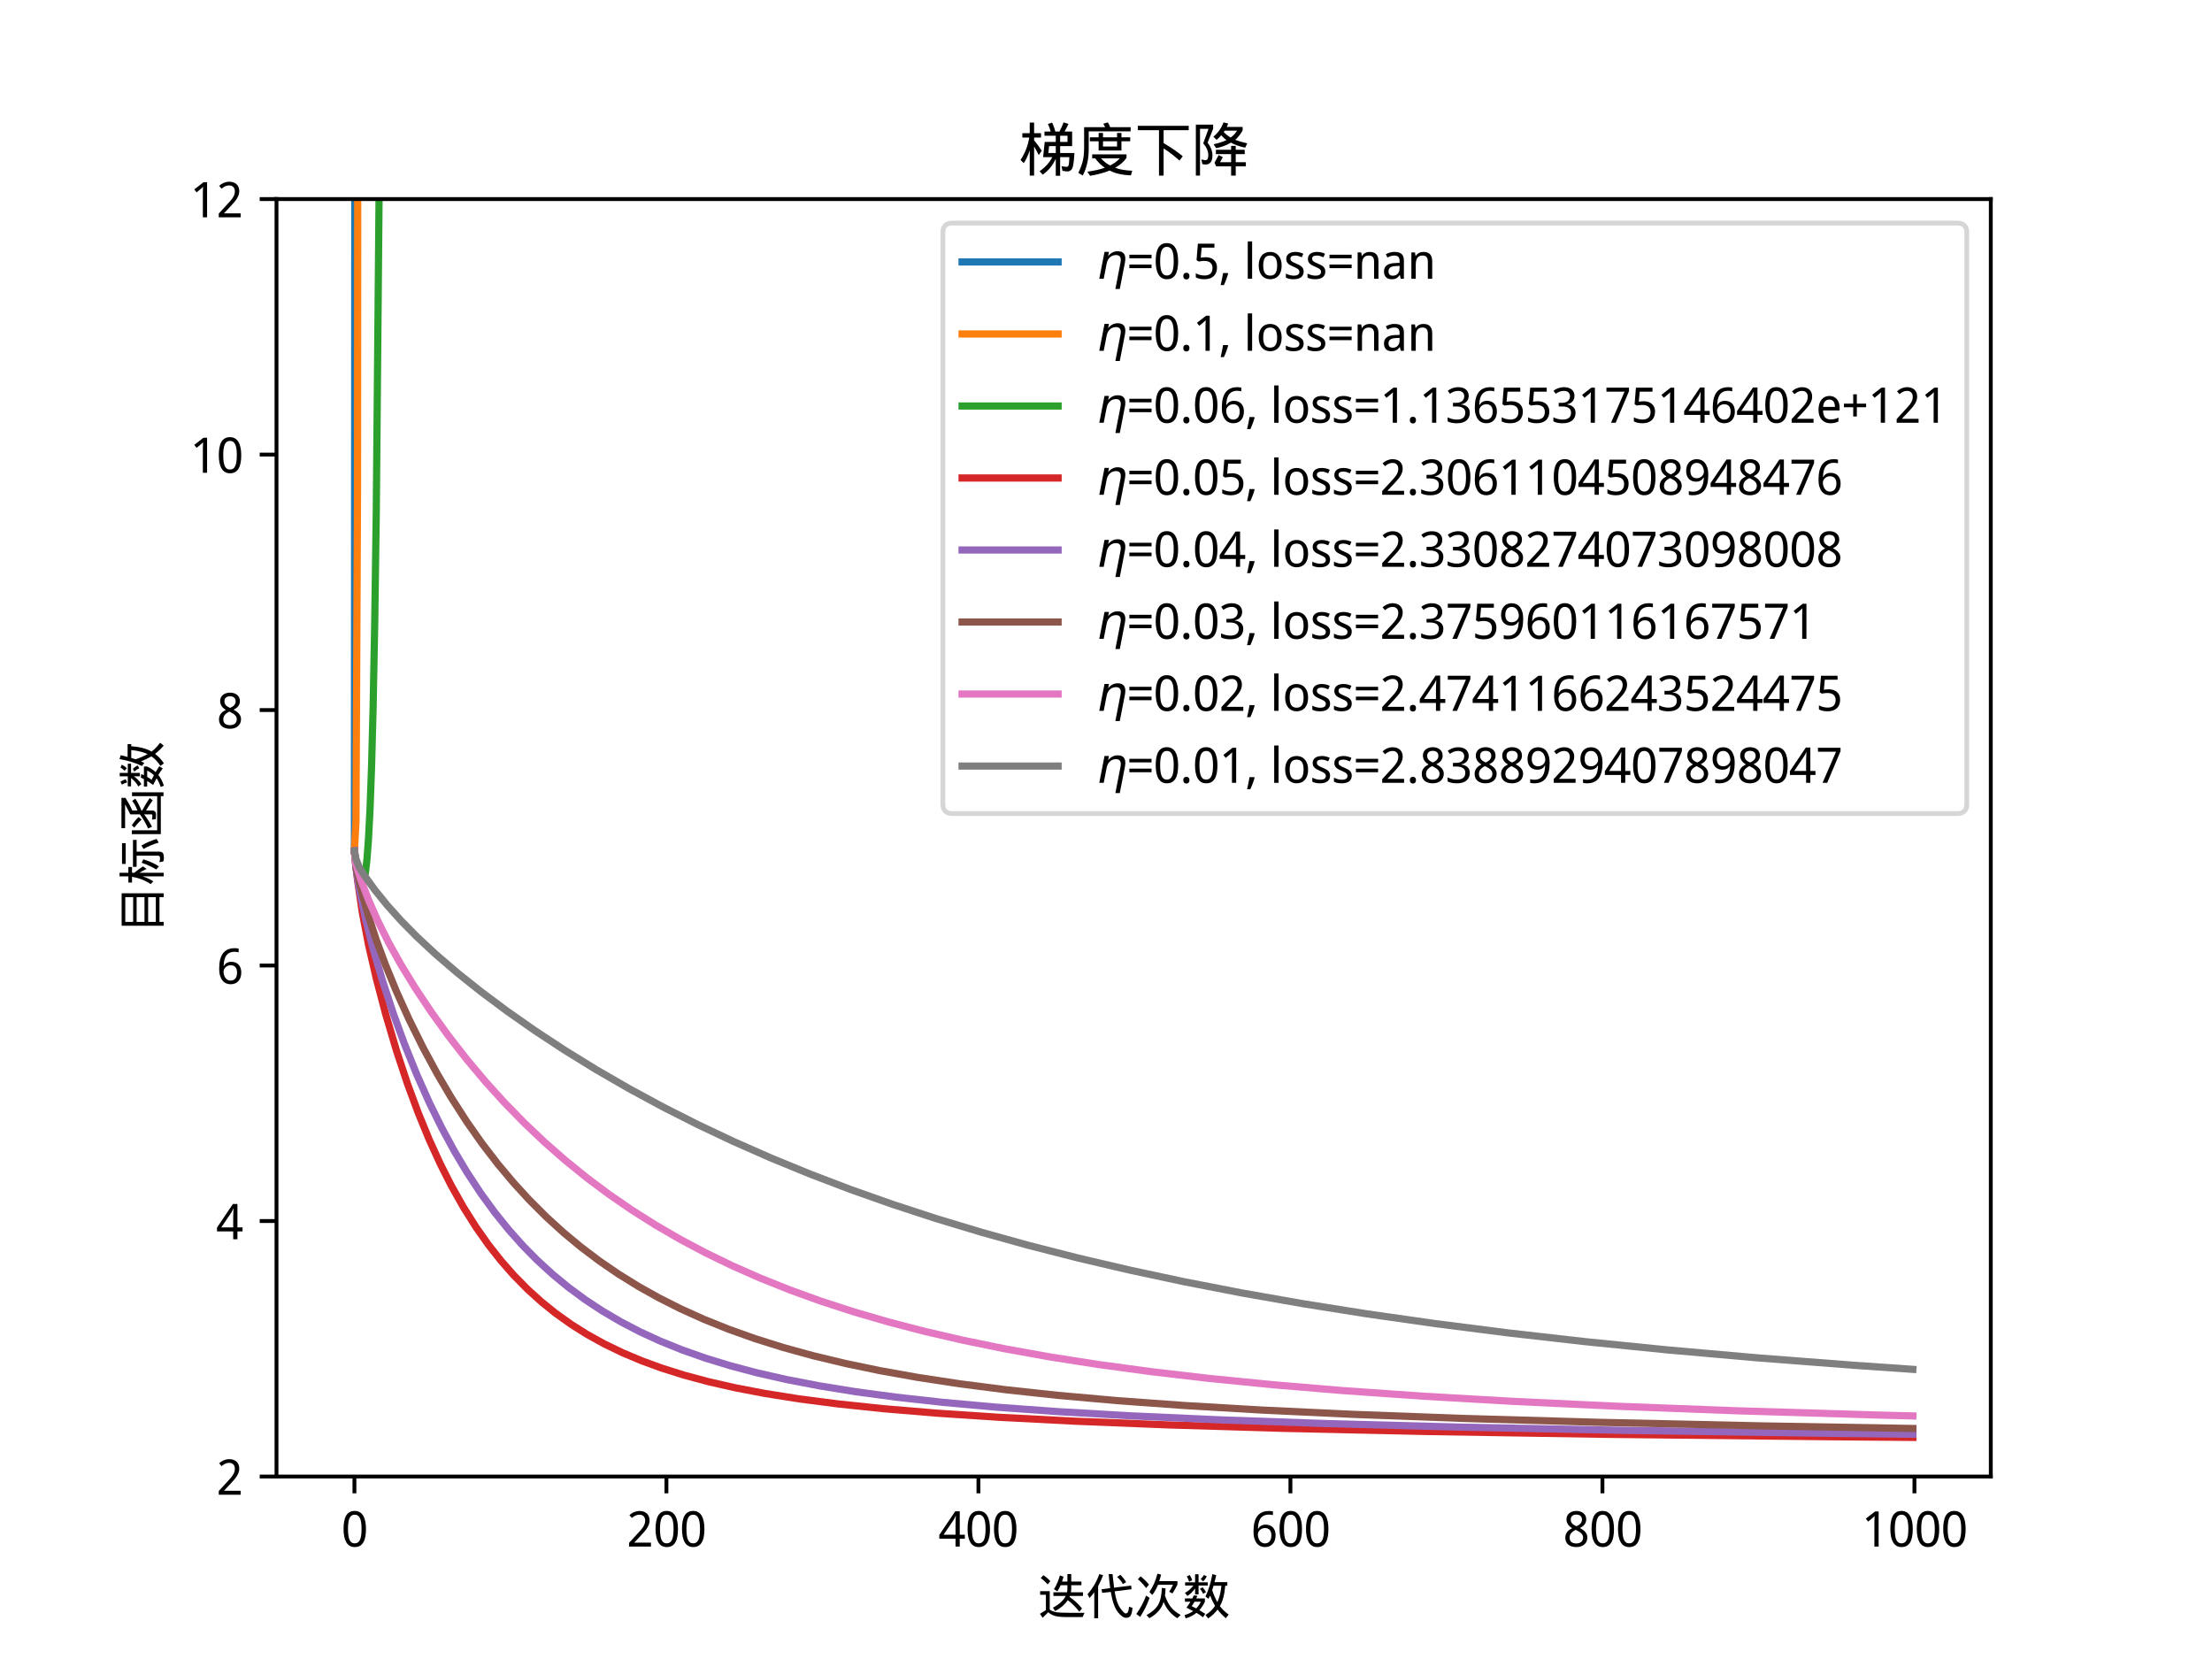 <?xml version="1.0" encoding="utf-8" standalone="no"?>
<!DOCTYPE svg PUBLIC "-//W3C//DTD SVG 1.1//EN"
  "http://www.w3.org/Graphics/SVG/1.1/DTD/svg11.dtd">
<svg xmlns:xlink="http://www.w3.org/1999/xlink" width="460.8pt" height="345.6pt" viewBox="0 0 460.8 345.6" xmlns="http://www.w3.org/2000/svg" version="1.1">
 <defs>
  <style type="text/css">*{stroke-linejoin: round; stroke-linecap: butt}</style>
 </defs>
 <g id="figure_1">
  <g id="patch_1">
   <path d="M 0 345.6 
L 460.8 345.6 
L 460.8 0 
L 0 0 
z
" style="fill: #ffffff"/>
  </g>
  <g id="axes_1">
   <g id="patch_2">
    <path d="M 57.6 307.584 
L 414.72 307.584 
L 414.72 41.472 
L 57.6 41.472 
z
" style="fill: #ffffff"/>
   </g>
   <g id="matplotlib.axis_1">
    <g id="xtick_1">
     <g id="line2d_1">
      <defs>
       <path id="m3e5f75c489" d="M 0 0 
L 0 3.5 
" style="stroke: #000000; stroke-width: 0.8"/>
      </defs>
      <g>
       <use xlink:href="#m3e5f75c489" x="73.833" y="307.584" style="stroke: #000000; stroke-width: 0.8"/>
      </g>
     </g>
     <g id="text_1">
      <!-- 0 -->
      <g transform="translate(71.079 322.182) scale(0.1 -0.1)">
       <defs>
        <path id="WenQuanYiMicroHei-30" d="M 3225 2291 
Q 3225 1738 3145 1300 
Q 3066 863 2889 559 
Q 2713 256 2434 96 
Q 2156 -63 1759 -63 
Q 1391 -63 1117 96 
Q 844 256 664 559 
Q 484 863 395 1300 
Q 306 1738 306 2291 
Q 306 2844 386 3281 
Q 466 3719 639 4020 
Q 813 4322 1089 4481 
Q 1366 4641 1759 4641 
Q 2131 4641 2406 4483 
Q 2681 4325 2862 4023 
Q 3044 3722 3134 3284 
Q 3225 2847 3225 2291 
z
M 884 2291 
Q 884 1822 931 1472 
Q 978 1122 1081 889 
Q 1184 656 1351 539 
Q 1519 422 1759 422 
Q 2000 422 2169 537 
Q 2338 653 2445 884 
Q 2553 1116 2601 1467 
Q 2650 1819 2650 2291 
Q 2650 2759 2601 3109 
Q 2553 3459 2445 3690 
Q 2338 3922 2169 4037 
Q 2000 4153 1759 4153 
Q 1519 4153 1351 4037 
Q 1184 3922 1081 3690 
Q 978 3459 931 3109 
Q 884 2759 884 2291 
z
" transform="scale(0.016)"/>
       </defs>
       <use xlink:href="#WenQuanYiMicroHei-30"/>
      </g>
     </g>
    </g>
    <g id="xtick_2">
     <g id="line2d_2">
      <g>
       <use xlink:href="#m3e5f75c489" x="138.829" y="307.584" style="stroke: #000000; stroke-width: 0.8"/>
      </g>
     </g>
     <g id="text_2">
      <!-- 200 -->
      <g transform="translate(130.567 322.182) scale(0.1 -0.1)">
       <defs>
        <path id="WenQuanYiMicroHei-32" d="M 3150 0 
L 300 0 
L 300 488 
L 1394 1678 
Q 1628 1931 1812 2140 
Q 1997 2350 2126 2550 
Q 2256 2750 2325 2951 
Q 2394 3153 2394 3391 
Q 2394 3575 2341 3715 
Q 2288 3856 2189 3954 
Q 2091 4053 1956 4103 
Q 1822 4153 1656 4153 
Q 1359 4153 1120 4033 
Q 881 3913 666 3725 
L 347 4097 
Q 472 4209 615 4307 
Q 759 4406 925 4478 
Q 1091 4550 1275 4592 
Q 1459 4634 1663 4634 
Q 1963 4634 2205 4550 
Q 2447 4466 2615 4308 
Q 2784 4150 2876 3923 
Q 2969 3697 2969 3413 
Q 2969 3147 2886 2906 
Q 2803 2666 2658 2433 
Q 2513 2200 2311 1965 
Q 2109 1731 1875 1478 
L 997 544 
L 997 519 
L 3150 519 
L 3150 0 
z
" transform="scale(0.016)"/>
       </defs>
       <use xlink:href="#WenQuanYiMicroHei-32"/>
       <use xlink:href="#WenQuanYiMicroHei-30" x="55.078"/>
       <use xlink:href="#WenQuanYiMicroHei-30" x="110.156"/>
      </g>
     </g>
    </g>
    <g id="xtick_3">
     <g id="line2d_3">
      <g>
       <use xlink:href="#m3e5f75c489" x="203.825" y="307.584" style="stroke: #000000; stroke-width: 0.8"/>
      </g>
     </g>
     <g id="text_3">
      <!-- 400 -->
      <g transform="translate(195.563 322.182) scale(0.1 -0.1)">
       <defs>
        <path id="WenQuanYiMicroHei-34" d="M 3397 1025 
L 2731 1025 
L 2731 0 
L 2181 0 
L 2181 1025 
L 72 1025 
L 72 1522 
L 2144 4594 
L 2731 4594 
L 2731 1544 
L 3397 1544 
L 3397 1025 
z
M 2181 1544 
L 2181 2656 
Q 2181 2831 2186 3023 
Q 2191 3216 2197 3398 
Q 2203 3581 2211 3740 
Q 2219 3900 2222 4006 
L 2194 4006 
Q 2172 3944 2139 3867 
Q 2106 3791 2067 3714 
Q 2028 3638 1987 3566 
Q 1947 3494 1913 3444 
L 628 1544 
L 2181 1544 
z
" transform="scale(0.016)"/>
       </defs>
       <use xlink:href="#WenQuanYiMicroHei-34"/>
       <use xlink:href="#WenQuanYiMicroHei-30" x="55.078"/>
       <use xlink:href="#WenQuanYiMicroHei-30" x="110.156"/>
      </g>
     </g>
    </g>
    <g id="xtick_4">
     <g id="line2d_4">
      <g>
       <use xlink:href="#m3e5f75c489" x="268.82" y="307.584" style="stroke: #000000; stroke-width: 0.8"/>
      </g>
     </g>
     <g id="text_4">
      <!-- 600 -->
      <g transform="translate(260.559 322.182) scale(0.1 -0.1)">
       <defs>
        <path id="WenQuanYiMicroHei-36" d="M 353 1953 
Q 353 2281 386 2606 
Q 419 2931 501 3229 
Q 584 3528 728 3784 
Q 872 4041 1094 4230 
Q 1316 4419 1625 4526 
Q 1934 4634 2350 4634 
Q 2409 4634 2481 4631 
Q 2553 4628 2626 4620 
Q 2700 4613 2767 4602 
Q 2834 4591 2888 4575 
L 2888 4091 
Q 2778 4128 2640 4147 
Q 2503 4166 2369 4166 
Q 2088 4166 1873 4098 
Q 1659 4031 1503 3909 
Q 1347 3788 1242 3619 
Q 1138 3450 1072 3245 
Q 1006 3041 975 2809 
Q 944 2578 934 2328 
L 972 2328 
Q 1034 2441 1123 2539 
Q 1213 2638 1331 2708 
Q 1450 2778 1598 2818 
Q 1747 2859 1931 2859 
Q 2228 2859 2468 2767 
Q 2709 2675 2878 2497 
Q 3047 2319 3139 2061 
Q 3231 1803 3231 1472 
Q 3231 1116 3134 831 
Q 3038 547 2856 348 
Q 2675 150 2419 43 
Q 2163 -63 1844 -63 
Q 1531 -63 1257 59 
Q 984 181 784 431 
Q 584 681 468 1059 
Q 353 1438 353 1953 
z
M 1838 416 
Q 2025 416 2179 480 
Q 2334 544 2446 673 
Q 2559 803 2620 1001 
Q 2681 1200 2681 1472 
Q 2681 1691 2629 1864 
Q 2578 2038 2475 2159 
Q 2372 2281 2217 2347 
Q 2063 2413 1856 2413 
Q 1647 2413 1473 2339 
Q 1300 2266 1178 2148 
Q 1056 2031 989 1881 
Q 922 1731 922 1581 
Q 922 1372 980 1164 
Q 1038 956 1152 790 
Q 1266 625 1437 520 
Q 1609 416 1838 416 
z
" transform="scale(0.016)"/>
       </defs>
       <use xlink:href="#WenQuanYiMicroHei-36"/>
       <use xlink:href="#WenQuanYiMicroHei-30" x="55.078"/>
       <use xlink:href="#WenQuanYiMicroHei-30" x="110.156"/>
      </g>
     </g>
    </g>
    <g id="xtick_5">
     <g id="line2d_5">
      <g>
       <use xlink:href="#m3e5f75c489" x="333.816" y="307.584" style="stroke: #000000; stroke-width: 0.8"/>
      </g>
     </g>
     <g id="text_5">
      <!-- 800 -->
      <g transform="translate(325.555 322.182) scale(0.1 -0.1)">
       <defs>
        <path id="WenQuanYiMicroHei-38" d="M 1766 4641 
Q 2028 4641 2261 4572 
Q 2494 4503 2670 4365 
Q 2847 4228 2950 4022 
Q 3053 3816 3053 3541 
Q 3053 3331 2990 3162 
Q 2928 2994 2818 2858 
Q 2709 2722 2559 2614 
Q 2409 2506 2234 2419 
Q 2416 2322 2589 2203 
Q 2763 2084 2898 1936 
Q 3034 1788 3117 1603 
Q 3200 1419 3200 1191 
Q 3200 903 3095 670 
Q 2991 438 2802 275 
Q 2613 113 2348 25 
Q 2084 -63 1766 -63 
Q 1422 -63 1155 21 
Q 888 106 705 264 
Q 522 422 426 650 
Q 331 878 331 1166 
Q 331 1400 401 1587 
Q 472 1775 590 1925 
Q 709 2075 871 2190 
Q 1034 2306 1216 2394 
Q 1063 2491 928 2605 
Q 794 2719 695 2859 
Q 597 3000 539 3170 
Q 481 3341 481 3547 
Q 481 3819 586 4023 
Q 691 4228 869 4365 
Q 1047 4503 1280 4572 
Q 1513 4641 1766 4641 
z
M 891 1159 
Q 891 994 941 855 
Q 991 716 1097 617 
Q 1203 519 1365 464 
Q 1528 409 1753 409 
Q 1972 409 2139 464 
Q 2306 519 2418 620 
Q 2531 722 2587 865 
Q 2644 1009 2644 1184 
Q 2644 1347 2583 1478 
Q 2522 1609 2408 1721 
Q 2294 1834 2134 1934 
Q 1975 2034 1778 2131 
L 1684 2175 
Q 1291 1988 1091 1745 
Q 891 1503 891 1159 
z
M 1759 4166 
Q 1428 4166 1233 4000 
Q 1038 3834 1038 3519 
Q 1038 3341 1092 3212 
Q 1147 3084 1244 2984 
Q 1341 2884 1477 2804 
Q 1613 2725 1772 2650 
Q 1922 2719 2055 2800 
Q 2188 2881 2286 2984 
Q 2384 3088 2440 3219 
Q 2497 3350 2497 3519 
Q 2497 3834 2300 4000 
Q 2103 4166 1759 4166 
z
" transform="scale(0.016)"/>
       </defs>
       <use xlink:href="#WenQuanYiMicroHei-38"/>
       <use xlink:href="#WenQuanYiMicroHei-30" x="55.078"/>
       <use xlink:href="#WenQuanYiMicroHei-30" x="110.156"/>
      </g>
     </g>
    </g>
    <g id="xtick_6">
     <g id="line2d_6">
      <g>
       <use xlink:href="#m3e5f75c489" x="398.812" y="307.584" style="stroke: #000000; stroke-width: 0.8"/>
      </g>
     </g>
     <g id="text_6">
      <!-- 1000 -->
      <g transform="translate(387.797 322.182) scale(0.1 -0.1)">
       <defs>
        <path id="WenQuanYiMicroHei-31" d="M 2222 0 
L 1672 0 
L 1672 2853 
Q 1672 2988 1673 3141 
Q 1675 3294 1679 3445 
Q 1684 3597 1689 3736 
Q 1694 3875 1697 3981 
Q 1644 3925 1603 3884 
Q 1563 3844 1520 3806 
Q 1478 3769 1431 3726 
Q 1384 3684 1319 3628 
L 856 3250 
L 556 3634 
L 1753 4569 
L 2222 4569 
L 2222 0 
z
" transform="scale(0.016)"/>
       </defs>
       <use xlink:href="#WenQuanYiMicroHei-31"/>
       <use xlink:href="#WenQuanYiMicroHei-30" x="55.078"/>
       <use xlink:href="#WenQuanYiMicroHei-30" x="110.156"/>
       <use xlink:href="#WenQuanYiMicroHei-30" x="165.234"/>
      </g>
     </g>
    </g>
    <g id="text_7">
     <!-- 迭代次数 -->
     <g transform="translate(216.16 336.184) scale(0.1 -0.1)">
      <defs>
       <path id="WenQuanYiMicroHei-8fed" d="M 750 5025 
Q 1250 4700 1650 4250 
L 1300 3825 
Q 875 4325 400 4650 
L 750 5025 
z
M 325 2950 
L 1575 2950 
L 1575 550 
Q 1875 325 2337 225 
Q 2800 125 4350 125 
L 6100 125 
L 5850 -425 
L 3850 -425 
Q 2750 -425 2250 -275 
Q 1750 -125 1375 200 
L 650 -525 
L 300 0 
Q 700 225 1075 475 
L 1075 2475 
L 325 2475 
L 325 2950 
z
M 2900 5000 
L 3375 4825 
L 3175 4200 
L 3875 4200 
L 3875 5175 
L 4375 5175 
L 4375 4200 
L 5700 4200 
L 5700 3725 
L 4375 3725 
L 4375 3275 
Q 4375 3025 4325 2800 
L 5900 2800 
L 5900 2325 
L 4200 2325 
Q 4175 2250 4150 2200 
Q 5100 1550 5775 700 
L 5425 275 
Q 4700 1200 3925 1775 
Q 3325 900 2275 350 
L 2000 800 
Q 3250 1475 3650 2325 
L 2050 2325 
L 2050 2800 
L 3825 2800 
Q 3875 3025 3875 3275 
L 3875 3725 
L 3000 3725 
Q 2800 3300 2575 2925 
L 2125 3200 
Q 2625 4000 2900 5000 
z
" transform="scale(0.016)"/>
       <path id="WenQuanYiMicroHei-4ee3" d="M 1775 5175 
L 2275 5025 
Q 2000 4300 1625 3600 
L 1625 -575 
L 1125 -575 
L 1125 2800 
Q 825 2400 500 2050 
L 250 2550 
Q 1325 3800 1775 5175 
z
M 5925 3675 
L 5975 3200 
L 3775 2925 
Q 4000 1450 4500 750 
Q 5000 50 5200 50 
Q 5400 50 5500 225 
Q 5600 400 5650 925 
L 6100 775 
Q 6025 -25 5837 -275 
Q 5650 -525 5275 -525 
Q 4775 -525 4175 250 
Q 3575 1025 3275 2850 
L 2150 2725 
L 2075 3200 
L 3200 3350 
Q 3075 4150 3000 5175 
L 3500 5175 
Q 3600 4150 3700 3400 
L 5925 3675 
z
M 4525 5075 
Q 4975 4625 5275 4125 
L 4850 3875 
Q 4575 4375 4100 4800 
L 4525 5075 
z
" transform="scale(0.016)"/>
       <path id="WenQuanYiMicroHei-6b21" d="M 900 4875 
Q 1500 4425 2000 3800 
L 1625 3350 
Q 1125 4025 550 4500 
L 900 4875 
z
M 1625 2375 
L 2075 2075 
Q 1625 800 850 -400 
L 350 -25 
Q 1150 1100 1625 2375 
z
M 3100 5225 
L 3575 5100 
Q 3475 4675 3325 4250 
L 5700 4250 
L 5700 3800 
Q 5425 3225 5050 2650 
L 4625 2875 
Q 4925 3325 5125 3775 
L 3175 3775 
Q 2850 3000 2425 2450 
L 2050 2850 
Q 2750 3850 3100 5225 
z
M 3675 3375 
L 4150 3300 
Q 4150 2800 4075 2375 
Q 4400 1450 4850 875 
Q 5300 300 6125 -150 
L 5675 -575 
Q 4425 225 3900 1550 
Q 3525 250 2050 -575 
L 1675 -175 
Q 2750 425 3187 1175 
Q 3625 1925 3675 3375 
z
" transform="scale(0.016)"/>
       <path id="WenQuanYiMicroHei-6570" d="M 4275 4125 
L 5950 4125 
L 5950 3650 
L 5675 3650 
Q 5525 1900 4975 1000 
Q 5425 400 6125 -100 
L 5750 -575 
Q 5175 -100 4675 550 
Q 4175 -125 3450 -600 
L 3100 -150 
Q 3850 300 4350 1025 
Q 4000 1625 3700 2375 
L 3500 1950 
L 3100 2250 
Q 3725 3575 4000 5175 
L 4500 5025 
Q 4400 4550 4275 4125 
z
M 5175 3650 
L 4150 3650 
Q 4125 3525 3975 3075 
Q 4275 2175 4650 1525 
Q 4975 2225 5125 3225 
L 5125 3250 
L 5175 3650 
z
M 450 4100 
L 1750 4100 
L 1750 5150 
L 2200 5150 
L 2200 4100 
L 3400 4100 
L 3400 3675 
L 2200 3675 
L 2200 2525 
L 1750 2525 
L 1750 3300 
Q 1325 2700 750 2325 
L 425 2725 
Q 1050 3050 1525 3675 
L 450 3675 
L 450 4100 
z
M 1050 5050 
Q 1250 4750 1375 4375 
L 975 4175 
Q 850 4550 675 4875 
L 1050 5050 
z
M 2900 5050 
L 3275 4875 
Q 3050 4450 2800 4225 
L 2475 4525 
Q 2725 4750 2900 5050 
z
M 2725 3450 
Q 3000 3150 3175 2825 
L 2800 2600 
Q 2650 2950 2375 3250 
L 2725 3450 
z
M 425 2000 
L 1400 2000 
Q 1500 2200 1575 2400 
L 2050 2350 
L 1900 2000 
L 3025 2000 
L 3025 1575 
Q 2725 925 2300 475 
Q 2725 225 3075 0 
L 2775 -450 
Q 2450 -175 1925 125 
Q 1400 -325 525 -600 
L 375 -175 
Q 1025 25 1500 350 
Q 1100 575 625 800 
Q 925 1200 1150 1575 
L 425 1575 
L 425 2000 
z
M 1675 1575 
Q 1500 1250 1300 1000 
L 1900 700 
Q 2275 1100 2500 1575 
L 1675 1575 
z
" transform="scale(0.016)"/>
      </defs>
      <use xlink:href="#WenQuanYiMicroHei-8fed"/>
      <use xlink:href="#WenQuanYiMicroHei-4ee3" x="100"/>
      <use xlink:href="#WenQuanYiMicroHei-6b21" x="200"/>
      <use xlink:href="#WenQuanYiMicroHei-6570" x="300"/>
     </g>
    </g>
   </g>
   <g id="matplotlib.axis_2">
    <g id="ytick_1">
     <g id="line2d_7">
      <defs>
       <path id="m92f5997a2a" d="M 0 0 
L -3.5 0 
" style="stroke: #000000; stroke-width: 0.8"/>
      </defs>
      <g>
       <use xlink:href="#m92f5997a2a" x="57.6" y="307.584" style="stroke: #000000; stroke-width: 0.8"/>
      </g>
     </g>
     <g id="text_8">
      <!-- 2 -->
      <g transform="translate(45.092 311.383) scale(0.1 -0.1)">
       <use xlink:href="#WenQuanYiMicroHei-32"/>
      </g>
     </g>
    </g>
    <g id="ytick_2">
     <g id="line2d_8">
      <g>
       <use xlink:href="#m92f5997a2a" x="57.6" y="254.362" style="stroke: #000000; stroke-width: 0.8"/>
      </g>
     </g>
     <g id="text_9">
      <!-- 4 -->
      <g transform="translate(45.092 258.161) scale(0.1 -0.1)">
       <use xlink:href="#WenQuanYiMicroHei-34"/>
      </g>
     </g>
    </g>
    <g id="ytick_3">
     <g id="line2d_9">
      <g>
       <use xlink:href="#m92f5997a2a" x="57.6" y="201.139" style="stroke: #000000; stroke-width: 0.8"/>
      </g>
     </g>
     <g id="text_10">
      <!-- 6 -->
      <g transform="translate(45.092 204.938) scale(0.1 -0.1)">
       <use xlink:href="#WenQuanYiMicroHei-36"/>
      </g>
     </g>
    </g>
    <g id="ytick_4">
     <g id="line2d_10">
      <g>
       <use xlink:href="#m92f5997a2a" x="57.6" y="147.917" style="stroke: #000000; stroke-width: 0.8"/>
      </g>
     </g>
     <g id="text_11">
      <!-- 8 -->
      <g transform="translate(45.092 151.716) scale(0.1 -0.1)">
       <use xlink:href="#WenQuanYiMicroHei-38"/>
      </g>
     </g>
    </g>
    <g id="ytick_5">
     <g id="line2d_11">
      <g>
       <use xlink:href="#m92f5997a2a" x="57.6" y="94.694" style="stroke: #000000; stroke-width: 0.8"/>
      </g>
     </g>
     <g id="text_12">
      <!-- 10 -->
      <g transform="translate(39.584 98.494) scale(0.1 -0.1)">
       <use xlink:href="#WenQuanYiMicroHei-31"/>
       <use xlink:href="#WenQuanYiMicroHei-30" x="55.078"/>
      </g>
     </g>
    </g>
    <g id="ytick_6">
     <g id="line2d_12">
      <g>
       <use xlink:href="#m92f5997a2a" x="57.6" y="41.472" style="stroke: #000000; stroke-width: 0.8"/>
      </g>
     </g>
     <g id="text_13">
      <!-- 12 -->
      <g transform="translate(39.584 45.271) scale(0.1 -0.1)">
       <use xlink:href="#WenQuanYiMicroHei-31"/>
       <use xlink:href="#WenQuanYiMicroHei-32" x="55.078"/>
      </g>
     </g>
    </g>
    <g id="text_14">
     <!-- 目标函数 -->
     <g transform="translate(33.181 194.528) rotate(-90) scale(0.1 -0.1)">
      <defs>
       <path id="WenQuanYiMicroHei-76ee" d="M 5275 4900 
L 5275 -575 
L 4775 -575 
L 4775 -25 
L 1550 -25 
L 1550 -575 
L 1050 -575 
L 1050 4900 
L 5275 4900 
z
M 1550 3400 
L 4775 3400 
L 4775 4425 
L 1550 4425 
L 1550 3400 
z
M 1550 1925 
L 4775 1925 
L 4775 2950 
L 1550 2950 
L 1550 1925 
z
M 1550 450 
L 4775 450 
L 4775 1450 
L 1550 1450 
L 1550 450 
z
" transform="scale(0.016)"/>
       <path id="WenQuanYiMicroHei-6807" d="M 425 4025 
L 1225 4025 
L 1225 5175 
L 1700 5175 
L 1700 4025 
L 2450 4025 
L 2450 3550 
L 1700 3550 
L 1700 3250 
Q 2175 2675 2525 2125 
L 2200 1650 
Q 1950 2175 1700 2575 
L 1700 -575 
L 1225 -575 
L 1225 2150 
Q 950 1325 575 775 
L 225 1125 
Q 950 2200 1175 3550 
L 425 3550 
L 425 4025 
z
M 2850 4850 
L 5550 4850 
L 5550 4375 
L 2850 4375 
L 2850 4850 
z
M 2475 3425 
L 5975 3425 
L 5975 2950 
L 4450 2950 
L 4450 50 
Q 4450 -300 4287 -450 
Q 4125 -600 3550 -600 
Q 3350 -600 3175 -525 
L 3075 0 
Q 3325 -100 3550 -100 
Q 3750 -100 3837 -37 
Q 3925 25 3925 150 
L 3925 2950 
L 2475 2950 
L 2475 3425 
z
M 5250 2325 
Q 5775 1400 6100 350 
L 5625 75 
Q 5325 1125 4800 2050 
L 5250 2325 
z
M 3000 2300 
L 3450 2075 
Q 3025 750 2525 50 
L 2125 400 
Q 2650 1250 3000 2300 
z
" transform="scale(0.016)"/>
       <path id="WenQuanYiMicroHei-51fd" d="M 5425 3550 
L 5925 3550 
L 5925 -550 
L 5425 -550 
L 5425 -200 
L 475 -200 
L 475 3575 
L 975 3575 
L 975 275 
L 5425 275 
L 5425 3550 
z
M 1250 4925 
L 5200 4925 
L 5200 4400 
Q 4450 3925 3550 3500 
L 3550 2850 
Q 4275 3100 4800 3525 
L 5100 3125 
Q 4450 2675 3550 2325 
L 3550 2225 
Q 4500 1725 5175 1250 
L 4875 850 
Q 4225 1350 3550 1725 
L 3550 900 
Q 3550 675 3412 550 
Q 3275 425 3025 425 
Q 2725 425 2425 450 
L 2375 950 
Q 2600 900 2900 900 
Q 3050 900 3050 1000 
L 3050 1975 
Q 2150 1300 1450 950 
L 1200 1450 
Q 2350 1975 3050 2525 
L 3050 3775 
Q 3775 4125 4350 4450 
L 1250 4450 
L 1250 4925 
z
M 1625 3575 
Q 2225 3200 2700 2700 
L 2375 2300 
Q 1875 2850 1325 3250 
L 1625 3575 
z
" transform="scale(0.016)"/>
      </defs>
      <use xlink:href="#WenQuanYiMicroHei-76ee"/>
      <use xlink:href="#WenQuanYiMicroHei-6807" x="100"/>
      <use xlink:href="#WenQuanYiMicroHei-51fd" x="200"/>
      <use xlink:href="#WenQuanYiMicroHei-6570" x="300"/>
     </g>
    </g>
   </g>
   <g id="line2d_13">
    <path d="M 73.833 177.259 
L 73.941 -1 
L 73.941 -1 
" clip-path="url(#pd4faee3426)" style="fill: none; stroke: #1f77b4; stroke-width: 1.5; stroke-linecap: square"/>
   </g>
   <g id="line2d_14">
    <path d="M 73.833 177.259 
L 74.158 171.205 
L 74.483 101.348 
L 74.55 -1 
L 74.55 -1 
" clip-path="url(#pd4faee3426)" style="fill: none; stroke: #ff7f0e; stroke-width: 1.5; stroke-linecap: square"/>
   </g>
   <g id="line2d_15">
    <path d="M 73.833 177.259 
L 74.483 181.611 
L 74.808 182.994 
L 75.133 183.814 
L 75.458 183.996 
L 75.783 183.414 
L 76.108 181.886 
L 76.433 179.154 
L 76.758 174.868 
L 77.083 168.558 
L 77.408 159.593 
L 77.732 147.133 
L 78.057 130.061 
L 78.382 106.896 
L 79.032 33.773 
L 79.234 -1 
L 79.234 -1 
" clip-path="url(#pd4faee3426)" style="fill: none; stroke: #2ca02c; stroke-width: 1.5; stroke-linecap: square"/>
   </g>
   <g id="line2d_16">
    <path d="M 73.833 177.259 
L 74.483 183.36 
L 75.458 189.975 
L 76.758 196.747 
L 78.382 203.809 
L 80.332 211.227 
L 82.607 218.912 
L 84.882 225.769 
L 87.157 231.919 
L 89.432 237.45 
L 91.707 242.433 
L 93.981 246.931 
L 96.581 251.545 
L 99.181 255.665 
L 101.781 259.349 
L 104.381 262.649 
L 106.981 265.61 
L 109.905 268.585 
L 112.83 271.229 
L 115.755 273.582 
L 119.005 275.901 
L 122.255 277.949 
L 125.829 279.931 
L 129.729 281.818 
L 133.629 283.458 
L 137.854 285.002 
L 142.403 286.437 
L 147.603 287.836 
L 153.128 289.093 
L 159.302 290.274 
L 166.452 291.409 
L 174.576 292.463 
L 184.001 293.453 
L 195.05 294.379 
L 208.049 295.24 
L 223.973 296.062 
L 243.472 296.835 
L 267.521 297.553 
L 297.094 298.204 
L 334.141 298.789 
L 380.938 299.294 
L 398.487 299.438 
L 398.487 299.438 
" clip-path="url(#pd4faee3426)" style="fill: none; stroke: #d62728; stroke-width: 1.5; stroke-linecap: square"/>
   </g>
   <g id="line2d_17">
    <path d="M 73.833 177.259 
L 74.158 180.912 
L 74.808 184.979 
L 76.108 191.214 
L 77.732 197.654 
L 79.682 204.314 
L 81.957 211.206 
L 84.232 217.424 
L 86.832 223.863 
L 89.432 229.686 
L 92.032 234.967 
L 94.631 239.765 
L 97.231 244.13 
L 100.156 248.579 
L 103.081 252.592 
L 106.006 256.217 
L 108.931 259.497 
L 111.855 262.467 
L 115.105 265.446 
L 118.355 268.122 
L 121.93 270.759 
L 125.504 273.112 
L 129.404 275.396 
L 133.304 277.423 
L 137.529 279.365 
L 142.078 281.203 
L 146.953 282.923 
L 152.153 284.515 
L 157.677 285.978 
L 163.852 287.379 
L 170.677 288.694 
L 178.151 289.905 
L 186.601 291.045 
L 196.35 292.128 
L 207.399 293.125 
L 220.398 294.068 
L 235.673 294.947 
L 254.196 295.783 
L 276.62 296.564 
L 304.243 297.297 
L 338.366 297.971 
L 380.938 298.582 
L 398.487 298.78 
L 398.487 298.78 
" clip-path="url(#pd4faee3426)" style="fill: none; stroke: #9467bd; stroke-width: 1.5; stroke-linecap: square"/>
   </g>
   <g id="line2d_18">
    <path d="M 73.833 177.259 
L 74.158 180.758 
L 75.458 186.24 
L 76.758 190.833 
L 78.382 195.806 
L 80.332 201.07 
L 82.607 206.594 
L 85.207 212.339 
L 88.132 218.243 
L 91.057 223.647 
L 93.981 228.612 
L 97.231 233.668 
L 100.481 238.287 
L 103.731 242.514 
L 106.981 246.385 
L 110.23 249.936 
L 113.805 253.506 
L 117.38 256.761 
L 120.955 259.73 
L 124.855 262.677 
L 128.754 265.351 
L 132.979 267.972 
L 137.204 270.338 
L 141.753 272.632 
L 146.628 274.832 
L 151.828 276.92 
L 157.352 278.885 
L 163.202 280.719 
L 169.377 282.417 
L 176.201 284.053 
L 183.351 285.538 
L 191.15 286.933 
L 199.925 288.271 
L 209.674 289.525 
L 220.398 290.679 
L 232.748 291.777 
L 246.722 292.792 
L 262.971 293.747 
L 282.145 294.646 
L 305.218 295.497 
L 333.166 296.297 
L 367.614 297.052 
L 398.487 297.579 
L 398.487 297.579 
" clip-path="url(#pd4faee3426)" style="fill: none; stroke: #8c564b; stroke-width: 1.5; stroke-linecap: square"/>
   </g>
   <g id="line2d_19">
    <path d="M 73.833 177.259 
L 74.158 180.098 
L 75.133 183.167 
L 76.758 187.431 
L 78.707 191.858 
L 80.982 196.398 
L 83.582 201.047 
L 86.507 205.815 
L 89.757 210.695 
L 93.331 215.663 
L 97.231 220.679 
L 101.131 225.324 
L 105.031 229.635 
L 109.255 233.963 
L 113.48 237.965 
L 117.705 241.671 
L 122.255 245.358 
L 126.804 248.759 
L 131.679 252.112 
L 136.554 255.194 
L 141.753 258.208 
L 146.953 260.968 
L 152.478 263.648 
L 158.327 266.231 
L 164.502 268.703 
L 171.002 271.053 
L 177.826 273.273 
L 184.976 275.358 
L 192.45 277.307 
L 200.575 279.191 
L 209.349 280.987 
L 218.774 282.679 
L 228.848 284.256 
L 239.897 285.754 
L 251.922 287.153 
L 265.246 288.472 
L 279.87 289.694 
L 296.444 290.85 
L 315.293 291.935 
L 336.741 292.942 
L 361.765 293.889 
L 391.338 294.78 
L 398.487 294.967 
L 398.487 294.967 
" clip-path="url(#pd4faee3426)" style="fill: none; stroke: #e377c2; stroke-width: 1.5; stroke-linecap: square"/>
   </g>
   <g id="line2d_20">
    <path d="M 73.833 177.259 
L 74.158 178.932 
L 74.808 180.619 
L 75.783 182.209 
L 78.057 185.358 
L 80.657 188.572 
L 83.582 191.832 
L 86.832 195.129 
L 90.732 198.757 
L 95.281 202.661 
L 100.156 206.551 
L 105.681 210.674 
L 111.53 214.766 
L 117.705 218.821 
L 124.205 222.828 
L 131.029 226.772 
L 138.179 230.639 
L 145.328 234.256 
L 152.803 237.79 
L 160.602 241.23 
L 168.727 244.566 
L 177.176 247.788 
L 185.951 250.889 
L 195.05 253.864 
L 204.474 256.708 
L 214.224 259.42 
L 224.623 262.077 
L 235.348 264.586 
L 246.722 267.016 
L 258.746 269.352 
L 271.42 271.582 
L 284.744 273.698 
L 299.044 275.738 
L 313.993 277.646 
L 330.242 279.49 
L 347.465 281.219 
L 365.989 282.855 
L 386.138 284.408 
L 398.487 285.26 
L 398.487 285.26 
" clip-path="url(#pd4faee3426)" style="fill: none; stroke: #7f7f7f; stroke-width: 1.5; stroke-linecap: square"/>
   </g>
   <g id="patch_3">
    <path d="M 57.6 307.584 
L 57.6 41.472 
" style="fill: none; stroke: #000000; stroke-width: 0.8; stroke-linejoin: miter; stroke-linecap: square"/>
   </g>
   <g id="patch_4">
    <path d="M 414.72 307.584 
L 414.72 41.472 
" style="fill: none; stroke: #000000; stroke-width: 0.8; stroke-linejoin: miter; stroke-linecap: square"/>
   </g>
   <g id="patch_5">
    <path d="M 57.6 307.584 
L 414.72 307.584 
" style="fill: none; stroke: #000000; stroke-width: 0.8; stroke-linejoin: miter; stroke-linecap: square"/>
   </g>
   <g id="patch_6">
    <path d="M 57.6 41.472 
L 414.72 41.472 
" style="fill: none; stroke: #000000; stroke-width: 0.8; stroke-linejoin: miter; stroke-linecap: square"/>
   </g>
   <g id="text_15">
    <!-- 梯度下降 -->
    <g transform="translate(212.16 35.472) scale(0.12 -0.12)">
     <defs>
      <path id="WenQuanYiMicroHei-68af" d="M 425 4025 
L 1225 4025 
L 1225 5175 
L 1700 5175 
L 1700 4025 
L 2450 4025 
L 2450 3550 
L 1700 3550 
L 1700 3250 
Q 2175 2675 2525 2125 
L 2200 1650 
Q 1950 2175 1700 2575 
L 1700 -575 
L 1225 -575 
L 1225 2150 
Q 950 1325 575 775 
L 225 1125 
Q 950 2200 1175 3550 
L 425 3550 
L 425 4025 
z
M 3650 5175 
Q 3875 4725 4000 4200 
L 4450 4200 
Q 4700 4675 4900 5200 
L 5425 5025 
Q 5225 4575 5000 4200 
L 5825 4200 
L 5825 2625 
L 4525 2625 
L 4525 1875 
L 6075 1875 
Q 6000 525 5837 200 
Q 5675 -125 5325 -125 
Q 5075 -125 4775 -50 
L 4675 450 
Q 5000 375 5225 375 
Q 5375 375 5437 537 
Q 5500 700 5525 1425 
L 4525 1425 
L 4525 -600 
L 4050 -600 
L 4050 1250 
Q 3550 150 2625 -475 
L 2300 -100 
Q 3225 550 3675 1425 
L 2675 1425 
L 2850 3075 
L 4050 3075 
L 4050 3750 
L 2825 3750 
L 2825 4200 
L 3500 4200 
Q 3375 4650 3200 5025 
L 3650 5175 
z
M 4525 3075 
L 5325 3075 
L 5325 3750 
L 4525 3750 
L 4525 3075 
z
M 3325 2625 
L 3250 1875 
L 4050 1875 
L 4050 2625 
L 3325 2625 
z
" transform="scale(0.016)"/>
      <path id="WenQuanYiMicroHei-5ea6" d="M 3450 5200 
Q 3600 4975 3700 4675 
L 5925 4675 
L 5925 4225 
L 1375 4225 
L 1375 2275 
Q 1375 675 725 -575 
L 250 -275 
Q 600 450 737 1037 
Q 875 1625 875 2450 
L 875 4675 
L 3150 4675 
Q 3075 4875 2950 5050 
L 3450 5200 
z
M 1500 3575 
L 2450 3575 
L 2450 4050 
L 2925 4050 
L 2925 3575 
L 4450 3575 
L 4450 4050 
L 4925 4050 
L 4925 3575 
L 5875 3575 
L 5875 3150 
L 4925 3150 
L 4925 2150 
L 2450 2150 
L 2450 3150 
L 1500 3150 
L 1500 3575 
z
M 4450 2575 
L 4450 3150 
L 2925 3150 
L 2925 2575 
L 4450 2575 
z
M 1750 1725 
L 5475 1725 
L 5475 1350 
Q 5050 725 4250 275 
Q 4925 0 6100 -50 
L 5950 -550 
Q 4525 -500 3650 -25 
Q 2725 -400 1525 -600 
L 1225 -150 
Q 2350 0 3125 275 
Q 2550 650 2075 1300 
L 1750 1300 
L 1750 1725 
z
M 2700 1300 
Q 3175 775 3700 525 
Q 4350 850 4750 1300 
L 2700 1300 
z
" transform="scale(0.016)"/>
      <path id="WenQuanYiMicroHei-4e0b" d="M 2750 4350 
L 450 4350 
L 450 4825 
L 5975 4825 
L 5975 4350 
L 3250 4350 
L 3250 2950 
Q 4475 2225 5325 1525 
L 4975 1050 
Q 4150 1800 3250 2375 
L 3250 -575 
L 2750 -575 
L 2750 4350 
z
" transform="scale(0.016)"/>
      <path id="WenQuanYiMicroHei-964d" d="M 2375 4950 
L 2375 4500 
L 1775 3000 
Q 2300 2300 2300 1625 
Q 2300 1125 2112 875 
Q 1925 625 1550 625 
Q 1400 625 1200 675 
L 1100 1175 
Q 1375 1100 1550 1100 
Q 1700 1100 1775 1237 
Q 1850 1375 1850 1625 
Q 1850 2275 1300 2925 
L 1875 4500 
L 950 4500 
L 950 -575 
L 500 -575 
L 500 4950 
L 2375 4950 
z
M 3500 5200 
L 4000 5075 
Q 3950 4900 3850 4700 
L 5575 4700 
L 5575 4325 
Q 5225 3700 4775 3300 
Q 5375 3075 6075 2925 
L 5850 2450 
Q 5000 2625 4300 3000 
Q 3600 2575 2700 2400 
L 2425 2825 
Q 3250 3000 3825 3275 
Q 3500 3500 3250 3800 
Q 3025 3525 2750 3300 
L 2400 3650 
Q 3150 4250 3500 5200 
z
M 3525 4150 
Q 3850 3800 4275 3550 
Q 4725 3875 4975 4300 
L 3625 4300 
L 3525 4150 
z
M 2975 1650 
L 3425 1425 
L 3125 875 
L 4325 875 
L 4325 1750 
L 2675 1750 
L 2675 2225 
L 4325 2225 
L 4325 2650 
L 4825 2650 
L 4825 2225 
L 5800 2225 
L 5800 1750 
L 4825 1750 
L 4825 875 
L 5925 875 
L 5925 425 
L 4825 425 
L 4825 -575 
L 4325 -575 
L 4325 425 
L 2700 425 
L 2525 825 
L 2975 1650 
z
" transform="scale(0.016)"/>
     </defs>
     <use xlink:href="#WenQuanYiMicroHei-68af"/>
     <use xlink:href="#WenQuanYiMicroHei-5ea6" x="100"/>
     <use xlink:href="#WenQuanYiMicroHei-4e0b" x="200"/>
     <use xlink:href="#WenQuanYiMicroHei-964d" x="300"/>
    </g>
   </g>
   <g id="legend_1">
    <g id="patch_7">
     <path d="M 198.42 169.484 
L 407.72 169.484 
Q 409.72 169.484 409.72 167.484 
L 409.72 48.472 
Q 409.72 46.472 407.72 46.472 
L 198.42 46.472 
Q 196.42 46.472 196.42 48.472 
L 196.42 167.484 
Q 196.42 169.484 198.42 169.484 
z
" style="fill: #ffffff; opacity: 0.8; stroke: #cccccc; stroke-linejoin: miter"/>
    </g>
    <g id="line2d_21">
     <path d="M 200.42 54.57 
L 210.42 54.57 
L 220.42 54.57 
" style="fill: none; stroke: #1f77b4; stroke-width: 1.5; stroke-linecap: square"/>
    </g>
    <g id="text_16">
     <!-- $\eta$=0.5, loss=nan -->
     <g transform="translate(228.42 58.07) scale(0.1 -0.1)">
      <defs>
       <path id="DejaVuSans-Oblique-3b7" d="M 3703 2113 
L 3034 -1331 
L 2459 -1331 
L 3125 2094 
Q 3222 2591 3075 2838 
Q 2931 3084 2544 3084 
Q 2078 3084 1750 2788 
Q 1425 2491 1325 1978 
L 941 0 
L 363 0 
L 1044 3500 
L 1622 3500 
L 1516 2956 
Q 1781 3272 2094 3428 
Q 2403 3584 2769 3584 
Q 3372 3584 3609 3213 
Q 3844 2838 3703 2113 
z
" transform="scale(0.016)"/>
       <path id="WenQuanYiMicroHei-3d" d="M 319 2663 
L 319 3128 
L 3206 3128 
L 3206 2663 
L 319 2663 
z
M 319 1381 
L 319 1850 
L 3206 1850 
L 3206 1381 
L 319 1381 
z
" transform="scale(0.016)"/>
       <path id="WenQuanYiMicroHei-2e" d="M 459 347 
Q 459 466 490 548 
Q 522 631 575 682 
Q 628 734 700 757 
Q 772 781 856 781 
Q 938 781 1011 757 
Q 1084 734 1137 682 
Q 1191 631 1222 548 
Q 1253 466 1253 347 
Q 1253 231 1222 148 
Q 1191 66 1137 12 
Q 1084 -41 1011 -66 
Q 938 -91 856 -91 
Q 772 -91 700 -66 
Q 628 -41 575 12 
Q 522 66 490 148 
Q 459 231 459 347 
z
" transform="scale(0.016)"/>
       <path id="WenQuanYiMicroHei-35" d="M 1703 2803 
Q 2013 2803 2280 2717 
Q 2547 2631 2745 2462 
Q 2944 2294 3056 2044 
Q 3169 1794 3169 1466 
Q 3169 1109 3062 825 
Q 2956 541 2747 344 
Q 2538 147 2230 42 
Q 1922 -63 1522 -63 
Q 1363 -63 1208 -47 
Q 1053 -31 911 -1 
Q 769 28 641 75 
Q 513 122 409 184 
L 409 722 
Q 513 650 652 594 
Q 791 538 944 500 
Q 1097 463 1251 442 
Q 1406 422 1538 422 
Q 1784 422 1978 480 
Q 2172 538 2306 659 
Q 2441 781 2512 965 
Q 2584 1150 2584 1403 
Q 2584 1850 2309 2086 
Q 2034 2322 1509 2322 
Q 1425 2322 1326 2314 
Q 1228 2306 1129 2293 
Q 1031 2281 942 2267 
Q 853 2253 788 2241 
L 506 2419 
L 678 4569 
L 2834 4569 
L 2834 4050 
L 1172 4050 
L 1050 2741 
Q 1150 2759 1314 2781 
Q 1478 2803 1703 2803 
z
" transform="scale(0.016)"/>
       <path id="WenQuanYiMicroHei-2c" d="M 1131 744 
L 1178 672 
Q 1134 503 1073 312 
Q 1013 122 939 -72 
Q 866 -266 786 -458 
Q 706 -650 628 -825 
L 197 -825 
Q 244 -634 289 -428 
Q 334 -222 376 -17 
Q 419 188 453 383 
Q 488 578 513 744 
L 1131 744 
z
" transform="scale(0.016)"/>
       <path id="WenQuanYiMicroHei-20" transform="scale(0.016)"/>
       <path id="WenQuanYiMicroHei-6c" d="M 1113 0 
L 544 0 
L 544 4863 
L 1113 4863 
L 1113 0 
z
" transform="scale(0.016)"/>
       <path id="WenQuanYiMicroHei-6f" d="M 3341 1722 
Q 3341 1294 3236 961 
Q 3131 628 2936 401 
Q 2741 175 2462 56 
Q 2184 -63 1838 -63 
Q 1516 -63 1244 56 
Q 972 175 773 401 
Q 575 628 464 961 
Q 353 1294 353 1722 
Q 353 2147 458 2476 
Q 563 2806 756 3032 
Q 950 3259 1229 3376 
Q 1509 3494 1856 3494 
Q 2178 3494 2450 3376 
Q 2722 3259 2920 3032 
Q 3119 2806 3230 2476 
Q 3341 2147 3341 1722 
z
M 941 1722 
Q 941 1069 1155 739 
Q 1369 409 1850 409 
Q 2331 409 2542 739 
Q 2753 1069 2753 1722 
Q 2753 2375 2539 2698 
Q 2325 3022 1844 3022 
Q 1363 3022 1152 2698 
Q 941 2375 941 1722 
z
" transform="scale(0.016)"/>
       <path id="WenQuanYiMicroHei-73" d="M 2597 941 
Q 2597 691 2506 503 
Q 2416 316 2245 189 
Q 2075 63 1834 0 
Q 1594 -63 1294 -63 
Q 953 -63 709 -8 
Q 466 47 281 153 
L 281 672 
Q 378 622 497 573 
Q 616 525 747 487 
Q 878 450 1017 426 
Q 1156 403 1294 403 
Q 1497 403 1639 437 
Q 1781 472 1870 536 
Q 1959 600 2000 692 
Q 2041 784 2041 897 
Q 2041 994 2009 1072 
Q 1978 1150 1895 1226 
Q 1813 1303 1669 1381 
Q 1525 1459 1300 1556 
Q 1075 1653 895 1747 
Q 716 1841 591 1956 
Q 466 2072 398 2223 
Q 331 2375 331 2584 
Q 331 2803 417 2973 
Q 503 3144 659 3259 
Q 816 3375 1034 3434 
Q 1253 3494 1522 3494 
Q 1825 3494 2076 3428 
Q 2328 3363 2553 3256 
L 2356 2797 
Q 2153 2888 1939 2955 
Q 1725 3022 1503 3022 
Q 1184 3022 1031 2917 
Q 878 2813 878 2619 
Q 878 2509 914 2428 
Q 950 2347 1037 2275 
Q 1125 2203 1272 2129 
Q 1419 2056 1638 1966 
Q 1863 1872 2039 1778 
Q 2216 1684 2341 1567 
Q 2466 1450 2531 1300 
Q 2597 1150 2597 941 
z
" transform="scale(0.016)"/>
       <path id="WenQuanYiMicroHei-6e" d="M 2688 0 
L 2688 2209 
Q 2688 2616 2523 2819 
Q 2359 3022 2009 3022 
Q 1756 3022 1584 2940 
Q 1413 2859 1308 2700 
Q 1203 2541 1158 2309 
Q 1113 2078 1113 1778 
L 1113 0 
L 544 0 
L 544 3431 
L 1006 3431 
L 1088 2969 
L 1119 2969 
Q 1197 3103 1305 3201 
Q 1413 3300 1541 3365 
Q 1669 3431 1812 3462 
Q 1956 3494 2106 3494 
Q 2678 3494 2967 3195 
Q 3256 2897 3256 2241 
L 3256 0 
L 2688 0 
z
" transform="scale(0.016)"/>
       <path id="WenQuanYiMicroHei-61" d="M 2478 0 
L 2363 475 
L 2338 475 
Q 2234 334 2131 232 
Q 2028 131 1906 65 
Q 1784 0 1634 -31 
Q 1484 -63 1288 -63 
Q 1072 -63 890 -2 
Q 709 59 576 186 
Q 444 313 369 505 
Q 294 697 294 959 
Q 294 1472 655 1747 
Q 1016 2022 1753 2047 
L 2328 2069 
L 2328 2284 
Q 2328 2494 2283 2634 
Q 2238 2775 2152 2861 
Q 2066 2947 1939 2984 
Q 1813 3022 1650 3022 
Q 1391 3022 1167 2947 
Q 944 2872 738 2766 
L 538 3194 
Q 769 3319 1053 3406 
Q 1338 3494 1650 3494 
Q 1969 3494 2201 3430 
Q 2434 3366 2586 3227 
Q 2738 3088 2813 2872 
Q 2888 2656 2888 2350 
L 2888 0 
L 2478 0 
z
M 1434 397 
Q 1625 397 1787 456 
Q 1950 516 2069 636 
Q 2188 756 2255 939 
Q 2322 1122 2322 1369 
L 2322 1678 
L 1875 1656 
Q 1594 1644 1403 1594 
Q 1213 1544 1098 1455 
Q 984 1366 934 1239 
Q 884 1113 884 953 
Q 884 666 1036 531 
Q 1188 397 1434 397 
z
" transform="scale(0.016)"/>
      </defs>
      <use xlink:href="#DejaVuSans-Oblique-3b7" transform="translate(0 0.016)"/>
      <use xlink:href="#WenQuanYiMicroHei-3d" transform="translate(63.379 0.016)"/>
      <use xlink:href="#WenQuanYiMicroHei-30" transform="translate(118.457 0.016)"/>
      <use xlink:href="#WenQuanYiMicroHei-2e" transform="translate(173.535 0.016)"/>
      <use xlink:href="#WenQuanYiMicroHei-35" transform="translate(200.342 0.016)"/>
      <use xlink:href="#WenQuanYiMicroHei-2c" transform="translate(255.42 0.016)"/>
      <use xlink:href="#WenQuanYiMicroHei-20" transform="translate(280.42 0.016)"/>
      <use xlink:href="#WenQuanYiMicroHei-6c" transform="translate(306.396 0.016)"/>
      <use xlink:href="#WenQuanYiMicroHei-6f" transform="translate(332.275 0.016)"/>
      <use xlink:href="#WenQuanYiMicroHei-73" transform="translate(389.99 0.016)"/>
      <use xlink:href="#WenQuanYiMicroHei-73" transform="translate(435.107 0.016)"/>
      <use xlink:href="#WenQuanYiMicroHei-3d" transform="translate(480.225 0.016)"/>
      <use xlink:href="#WenQuanYiMicroHei-6e" transform="translate(535.303 0.016)"/>
      <use xlink:href="#WenQuanYiMicroHei-61" transform="translate(594.189 0.016)"/>
      <use xlink:href="#WenQuanYiMicroHei-6e" transform="translate(647.266 0.016)"/>
     </g>
    </g>
    <g id="line2d_22">
     <path d="M 200.42 69.572 
L 210.42 69.572 
L 220.42 69.572 
" style="fill: none; stroke: #ff7f0e; stroke-width: 1.5; stroke-linecap: square"/>
    </g>
    <g id="text_17">
     <!-- $\eta$=0.1, loss=nan -->
     <g transform="translate(228.42 73.072) scale(0.1 -0.1)">
      <use xlink:href="#DejaVuSans-Oblique-3b7" transform="translate(0 0.016)"/>
      <use xlink:href="#WenQuanYiMicroHei-3d" transform="translate(63.379 0.016)"/>
      <use xlink:href="#WenQuanYiMicroHei-30" transform="translate(118.457 0.016)"/>
      <use xlink:href="#WenQuanYiMicroHei-2e" transform="translate(173.535 0.016)"/>
      <use xlink:href="#WenQuanYiMicroHei-31" transform="translate(200.342 0.016)"/>
      <use xlink:href="#WenQuanYiMicroHei-2c" transform="translate(255.42 0.016)"/>
      <use xlink:href="#WenQuanYiMicroHei-20" transform="translate(280.42 0.016)"/>
      <use xlink:href="#WenQuanYiMicroHei-6c" transform="translate(306.396 0.016)"/>
      <use xlink:href="#WenQuanYiMicroHei-6f" transform="translate(332.275 0.016)"/>
      <use xlink:href="#WenQuanYiMicroHei-73" transform="translate(389.99 0.016)"/>
      <use xlink:href="#WenQuanYiMicroHei-73" transform="translate(435.107 0.016)"/>
      <use xlink:href="#WenQuanYiMicroHei-3d" transform="translate(480.225 0.016)"/>
      <use xlink:href="#WenQuanYiMicroHei-6e" transform="translate(535.303 0.016)"/>
      <use xlink:href="#WenQuanYiMicroHei-61" transform="translate(594.189 0.016)"/>
      <use xlink:href="#WenQuanYiMicroHei-6e" transform="translate(647.266 0.016)"/>
     </g>
    </g>
    <g id="line2d_23">
     <path d="M 200.42 84.574 
L 210.42 84.574 
L 220.42 84.574 
" style="fill: none; stroke: #2ca02c; stroke-width: 1.5; stroke-linecap: square"/>
    </g>
    <g id="text_18">
     <!-- $\eta$=0.06, loss=1.136553175146402e+121 -->
     <g transform="translate(228.42 88.074) scale(0.1 -0.1)">
      <defs>
       <path id="WenQuanYiMicroHei-33" d="M 3003 3500 
Q 3003 3272 2931 3084 
Q 2859 2897 2729 2759 
Q 2600 2622 2419 2533 
Q 2238 2444 2016 2406 
L 2016 2388 
Q 2569 2319 2856 2036 
Q 3144 1753 3144 1300 
Q 3144 1000 3042 750 
Q 2941 500 2734 319 
Q 2528 138 2212 37 
Q 1897 -63 1466 -63 
Q 1125 -63 823 -9 
Q 522 44 256 184 
L 256 716 
Q 528 572 845 494 
Q 1163 416 1453 416 
Q 1741 416 1950 478 
Q 2159 541 2295 656 
Q 2431 772 2495 940 
Q 2559 1109 2559 1319 
Q 2559 1531 2476 1682 
Q 2394 1834 2241 1932 
Q 2088 2031 1867 2078 
Q 1647 2125 1369 2125 
L 953 2125 
L 953 2597 
L 1369 2597 
Q 1622 2597 1819 2659 
Q 2016 2722 2148 2837 
Q 2281 2953 2350 3112 
Q 2419 3272 2419 3463 
Q 2419 3625 2362 3753 
Q 2306 3881 2203 3970 
Q 2100 4059 1956 4106 
Q 1813 4153 1638 4153 
Q 1303 4153 1048 4048 
Q 794 3944 563 3775 
L 275 4166 
Q 394 4263 539 4347 
Q 684 4431 856 4495 
Q 1028 4559 1223 4596 
Q 1419 4634 1638 4634 
Q 1975 4634 2229 4550 
Q 2484 4466 2656 4314 
Q 2828 4163 2915 3955 
Q 3003 3747 3003 3500 
z
" transform="scale(0.016)"/>
       <path id="WenQuanYiMicroHei-37" d="M 878 0 
L 2638 4050 
L 281 4050 
L 281 4569 
L 3219 4569 
L 3219 4116 
L 1484 0 
L 878 0 
z
" transform="scale(0.016)"/>
       <path id="WenQuanYiMicroHei-65" d="M 1900 -63 
Q 1556 -63 1272 53 
Q 988 169 783 391 
Q 578 613 465 941 
Q 353 1269 353 1691 
Q 353 2116 456 2450 
Q 559 2784 746 3017 
Q 934 3250 1195 3372 
Q 1456 3494 1772 3494 
Q 2081 3494 2328 3383 
Q 2575 3272 2747 3070 
Q 2919 2869 3011 2586 
Q 3103 2303 3103 1959 
L 3103 1606 
L 941 1606 
Q 956 1003 1195 718 
Q 1434 434 1906 434 
Q 2066 434 2202 450 
Q 2338 466 2464 495 
Q 2591 525 2709 570 
Q 2828 616 2950 672 
L 2950 166 
Q 2825 106 2704 62 
Q 2584 19 2457 -9 
Q 2331 -38 2195 -50 
Q 2059 -63 1900 -63 
z
M 1759 3022 
Q 1403 3022 1195 2778 
Q 988 2534 953 2069 
L 2491 2069 
Q 2491 2281 2448 2457 
Q 2406 2634 2317 2759 
Q 2228 2884 2090 2953 
Q 1953 3022 1759 3022 
z
" transform="scale(0.016)"/>
       <path id="WenQuanYiMicroHei-2b" d="M 1528 2022 
L 319 2022 
L 319 2491 
L 1528 2491 
L 1528 3706 
L 1997 3706 
L 1997 2491 
L 3206 2491 
L 3206 2022 
L 1997 2022 
L 1997 819 
L 1528 819 
L 1528 2022 
z
" transform="scale(0.016)"/>
      </defs>
      <use xlink:href="#DejaVuSans-Oblique-3b7" transform="translate(0 0.016)"/>
      <use xlink:href="#WenQuanYiMicroHei-3d" transform="translate(63.379 0.016)"/>
      <use xlink:href="#WenQuanYiMicroHei-30" transform="translate(118.457 0.016)"/>
      <use xlink:href="#WenQuanYiMicroHei-2e" transform="translate(173.535 0.016)"/>
      <use xlink:href="#WenQuanYiMicroHei-30" transform="translate(200.342 0.016)"/>
      <use xlink:href="#WenQuanYiMicroHei-36" transform="translate(255.42 0.016)"/>
      <use xlink:href="#WenQuanYiMicroHei-2c" transform="translate(310.498 0.016)"/>
      <use xlink:href="#WenQuanYiMicroHei-20" transform="translate(335.498 0.016)"/>
      <use xlink:href="#WenQuanYiMicroHei-6c" transform="translate(361.475 0.016)"/>
      <use xlink:href="#WenQuanYiMicroHei-6f" transform="translate(387.354 0.016)"/>
      <use xlink:href="#WenQuanYiMicroHei-73" transform="translate(445.068 0.016)"/>
      <use xlink:href="#WenQuanYiMicroHei-73" transform="translate(490.186 0.016)"/>
      <use xlink:href="#WenQuanYiMicroHei-3d" transform="translate(535.303 0.016)"/>
      <use xlink:href="#WenQuanYiMicroHei-31" transform="translate(590.381 0.016)"/>
      <use xlink:href="#WenQuanYiMicroHei-2e" transform="translate(645.459 0.016)"/>
      <use xlink:href="#WenQuanYiMicroHei-31" transform="translate(672.266 0.016)"/>
      <use xlink:href="#WenQuanYiMicroHei-33" transform="translate(727.344 0.016)"/>
      <use xlink:href="#WenQuanYiMicroHei-36" transform="translate(782.422 0.016)"/>
      <use xlink:href="#WenQuanYiMicroHei-35" transform="translate(837.5 0.016)"/>
      <use xlink:href="#WenQuanYiMicroHei-35" transform="translate(892.578 0.016)"/>
      <use xlink:href="#WenQuanYiMicroHei-33" transform="translate(947.656 0.016)"/>
      <use xlink:href="#WenQuanYiMicroHei-31" transform="translate(1002.734 0.016)"/>
      <use xlink:href="#WenQuanYiMicroHei-37" transform="translate(1057.812 0.016)"/>
      <use xlink:href="#WenQuanYiMicroHei-35" transform="translate(1112.891 0.016)"/>
      <use xlink:href="#WenQuanYiMicroHei-31" transform="translate(1167.969 0.016)"/>
      <use xlink:href="#WenQuanYiMicroHei-34" transform="translate(1223.047 0.016)"/>
      <use xlink:href="#WenQuanYiMicroHei-36" transform="translate(1278.125 0.016)"/>
      <use xlink:href="#WenQuanYiMicroHei-34" transform="translate(1333.203 0.016)"/>
      <use xlink:href="#WenQuanYiMicroHei-30" transform="translate(1388.281 0.016)"/>
      <use xlink:href="#WenQuanYiMicroHei-32" transform="translate(1443.359 0.016)"/>
      <use xlink:href="#WenQuanYiMicroHei-65" transform="translate(1498.438 0.016)"/>
      <use xlink:href="#WenQuanYiMicroHei-2b" transform="translate(1551.953 0.016)"/>
      <use xlink:href="#WenQuanYiMicroHei-31" transform="translate(1607.031 0.016)"/>
      <use xlink:href="#WenQuanYiMicroHei-32" transform="translate(1662.109 0.016)"/>
      <use xlink:href="#WenQuanYiMicroHei-31" transform="translate(1717.188 0.016)"/>
     </g>
    </g>
    <g id="line2d_24">
     <path d="M 200.42 99.575 
L 210.42 99.575 
L 220.42 99.575 
" style="fill: none; stroke: #d62728; stroke-width: 1.5; stroke-linecap: square"/>
    </g>
    <g id="text_19">
     <!-- $\eta$=0.05, loss=2.3061104508948476 -->
     <g transform="translate(228.42 103.075) scale(0.1 -0.1)">
      <defs>
       <path id="WenQuanYiMicroHei-39" d="M 3213 2619 
Q 3213 2291 3180 1964 
Q 3147 1638 3064 1341 
Q 2981 1044 2837 786 
Q 2694 528 2472 340 
Q 2250 153 1940 45 
Q 1631 -63 1216 -63 
Q 1156 -63 1084 -59 
Q 1013 -56 941 -48 
Q 869 -41 800 -31 
Q 731 -22 678 -6 
L 678 481 
Q 788 441 925 422 
Q 1063 403 1197 403 
Q 1619 403 1891 550 
Q 2163 697 2322 948 
Q 2481 1200 2548 1534 
Q 2616 1869 2631 2241 
L 2591 2241 
Q 2528 2128 2440 2031 
Q 2353 1934 2234 1862 
Q 2116 1791 1966 1750 
Q 1816 1709 1631 1709 
Q 1334 1709 1093 1801 
Q 853 1894 684 2072 
Q 516 2250 423 2508 
Q 331 2766 331 3097 
Q 331 3453 429 3739 
Q 528 4025 708 4223 
Q 888 4422 1145 4528 
Q 1403 4634 1722 4634 
Q 2038 4634 2309 4512 
Q 2581 4391 2781 4141 
Q 2981 3891 3097 3511 
Q 3213 3131 3213 2619 
z
M 1728 4153 
Q 1541 4153 1386 4090 
Q 1231 4028 1118 3897 
Q 1006 3766 945 3567 
Q 884 3369 884 3097 
Q 884 2878 936 2704 
Q 988 2531 1091 2409 
Q 1194 2288 1348 2222 
Q 1503 2156 1709 2156 
Q 1922 2156 2094 2229 
Q 2266 2303 2387 2420 
Q 2509 2538 2576 2688 
Q 2644 2838 2644 2988 
Q 2644 3197 2586 3405 
Q 2528 3613 2414 3780 
Q 2300 3947 2128 4050 
Q 1956 4153 1728 4153 
z
" transform="scale(0.016)"/>
      </defs>
      <use xlink:href="#DejaVuSans-Oblique-3b7" transform="translate(0 0.016)"/>
      <use xlink:href="#WenQuanYiMicroHei-3d" transform="translate(63.379 0.016)"/>
      <use xlink:href="#WenQuanYiMicroHei-30" transform="translate(118.457 0.016)"/>
      <use xlink:href="#WenQuanYiMicroHei-2e" transform="translate(173.535 0.016)"/>
      <use xlink:href="#WenQuanYiMicroHei-30" transform="translate(200.342 0.016)"/>
      <use xlink:href="#WenQuanYiMicroHei-35" transform="translate(255.42 0.016)"/>
      <use xlink:href="#WenQuanYiMicroHei-2c" transform="translate(310.498 0.016)"/>
      <use xlink:href="#WenQuanYiMicroHei-20" transform="translate(335.498 0.016)"/>
      <use xlink:href="#WenQuanYiMicroHei-6c" transform="translate(361.475 0.016)"/>
      <use xlink:href="#WenQuanYiMicroHei-6f" transform="translate(387.354 0.016)"/>
      <use xlink:href="#WenQuanYiMicroHei-73" transform="translate(445.068 0.016)"/>
      <use xlink:href="#WenQuanYiMicroHei-73" transform="translate(490.186 0.016)"/>
      <use xlink:href="#WenQuanYiMicroHei-3d" transform="translate(535.303 0.016)"/>
      <use xlink:href="#WenQuanYiMicroHei-32" transform="translate(590.381 0.016)"/>
      <use xlink:href="#WenQuanYiMicroHei-2e" transform="translate(645.459 0.016)"/>
      <use xlink:href="#WenQuanYiMicroHei-33" transform="translate(672.266 0.016)"/>
      <use xlink:href="#WenQuanYiMicroHei-30" transform="translate(727.344 0.016)"/>
      <use xlink:href="#WenQuanYiMicroHei-36" transform="translate(782.422 0.016)"/>
      <use xlink:href="#WenQuanYiMicroHei-31" transform="translate(837.5 0.016)"/>
      <use xlink:href="#WenQuanYiMicroHei-31" transform="translate(892.578 0.016)"/>
      <use xlink:href="#WenQuanYiMicroHei-30" transform="translate(947.656 0.016)"/>
      <use xlink:href="#WenQuanYiMicroHei-34" transform="translate(1002.734 0.016)"/>
      <use xlink:href="#WenQuanYiMicroHei-35" transform="translate(1057.812 0.016)"/>
      <use xlink:href="#WenQuanYiMicroHei-30" transform="translate(1112.891 0.016)"/>
      <use xlink:href="#WenQuanYiMicroHei-38" transform="translate(1167.969 0.016)"/>
      <use xlink:href="#WenQuanYiMicroHei-39" transform="translate(1223.047 0.016)"/>
      <use xlink:href="#WenQuanYiMicroHei-34" transform="translate(1278.125 0.016)"/>
      <use xlink:href="#WenQuanYiMicroHei-38" transform="translate(1333.203 0.016)"/>
      <use xlink:href="#WenQuanYiMicroHei-34" transform="translate(1388.281 0.016)"/>
      <use xlink:href="#WenQuanYiMicroHei-37" transform="translate(1443.359 0.016)"/>
      <use xlink:href="#WenQuanYiMicroHei-36" transform="translate(1498.438 0.016)"/>
     </g>
    </g>
    <g id="line2d_25">
     <path d="M 200.42 114.577 
L 210.42 114.577 
L 220.42 114.577 
" style="fill: none; stroke: #9467bd; stroke-width: 1.5; stroke-linecap: square"/>
    </g>
    <g id="text_20">
     <!-- $\eta$=0.04, loss=2.3308274073098008 -->
     <g transform="translate(228.42 118.077) scale(0.1 -0.1)">
      <use xlink:href="#DejaVuSans-Oblique-3b7" transform="translate(0 0.016)"/>
      <use xlink:href="#WenQuanYiMicroHei-3d" transform="translate(63.379 0.016)"/>
      <use xlink:href="#WenQuanYiMicroHei-30" transform="translate(118.457 0.016)"/>
      <use xlink:href="#WenQuanYiMicroHei-2e" transform="translate(173.535 0.016)"/>
      <use xlink:href="#WenQuanYiMicroHei-30" transform="translate(200.342 0.016)"/>
      <use xlink:href="#WenQuanYiMicroHei-34" transform="translate(255.42 0.016)"/>
      <use xlink:href="#WenQuanYiMicroHei-2c" transform="translate(310.498 0.016)"/>
      <use xlink:href="#WenQuanYiMicroHei-20" transform="translate(335.498 0.016)"/>
      <use xlink:href="#WenQuanYiMicroHei-6c" transform="translate(361.475 0.016)"/>
      <use xlink:href="#WenQuanYiMicroHei-6f" transform="translate(387.354 0.016)"/>
      <use xlink:href="#WenQuanYiMicroHei-73" transform="translate(445.068 0.016)"/>
      <use xlink:href="#WenQuanYiMicroHei-73" transform="translate(490.186 0.016)"/>
      <use xlink:href="#WenQuanYiMicroHei-3d" transform="translate(535.303 0.016)"/>
      <use xlink:href="#WenQuanYiMicroHei-32" transform="translate(590.381 0.016)"/>
      <use xlink:href="#WenQuanYiMicroHei-2e" transform="translate(645.459 0.016)"/>
      <use xlink:href="#WenQuanYiMicroHei-33" transform="translate(672.266 0.016)"/>
      <use xlink:href="#WenQuanYiMicroHei-33" transform="translate(727.344 0.016)"/>
      <use xlink:href="#WenQuanYiMicroHei-30" transform="translate(782.422 0.016)"/>
      <use xlink:href="#WenQuanYiMicroHei-38" transform="translate(837.5 0.016)"/>
      <use xlink:href="#WenQuanYiMicroHei-32" transform="translate(892.578 0.016)"/>
      <use xlink:href="#WenQuanYiMicroHei-37" transform="translate(947.656 0.016)"/>
      <use xlink:href="#WenQuanYiMicroHei-34" transform="translate(1002.734 0.016)"/>
      <use xlink:href="#WenQuanYiMicroHei-30" transform="translate(1057.812 0.016)"/>
      <use xlink:href="#WenQuanYiMicroHei-37" transform="translate(1112.891 0.016)"/>
      <use xlink:href="#WenQuanYiMicroHei-33" transform="translate(1167.969 0.016)"/>
      <use xlink:href="#WenQuanYiMicroHei-30" transform="translate(1223.047 0.016)"/>
      <use xlink:href="#WenQuanYiMicroHei-39" transform="translate(1278.125 0.016)"/>
      <use xlink:href="#WenQuanYiMicroHei-38" transform="translate(1333.203 0.016)"/>
      <use xlink:href="#WenQuanYiMicroHei-30" transform="translate(1388.281 0.016)"/>
      <use xlink:href="#WenQuanYiMicroHei-30" transform="translate(1443.359 0.016)"/>
      <use xlink:href="#WenQuanYiMicroHei-38" transform="translate(1498.438 0.016)"/>
     </g>
    </g>
    <g id="line2d_26">
     <path d="M 200.42 129.578 
L 210.42 129.578 
L 220.42 129.578 
" style="fill: none; stroke: #8c564b; stroke-width: 1.5; stroke-linecap: square"/>
    </g>
    <g id="text_21">
     <!-- $\eta$=0.03, loss=2.375960116167571 -->
     <g transform="translate(228.42 133.078) scale(0.1 -0.1)">
      <use xlink:href="#DejaVuSans-Oblique-3b7" transform="translate(0 0.016)"/>
      <use xlink:href="#WenQuanYiMicroHei-3d" transform="translate(63.379 0.016)"/>
      <use xlink:href="#WenQuanYiMicroHei-30" transform="translate(118.457 0.016)"/>
      <use xlink:href="#WenQuanYiMicroHei-2e" transform="translate(173.535 0.016)"/>
      <use xlink:href="#WenQuanYiMicroHei-30" transform="translate(200.342 0.016)"/>
      <use xlink:href="#WenQuanYiMicroHei-33" transform="translate(255.42 0.016)"/>
      <use xlink:href="#WenQuanYiMicroHei-2c" transform="translate(310.498 0.016)"/>
      <use xlink:href="#WenQuanYiMicroHei-20" transform="translate(335.498 0.016)"/>
      <use xlink:href="#WenQuanYiMicroHei-6c" transform="translate(361.475 0.016)"/>
      <use xlink:href="#WenQuanYiMicroHei-6f" transform="translate(387.354 0.016)"/>
      <use xlink:href="#WenQuanYiMicroHei-73" transform="translate(445.068 0.016)"/>
      <use xlink:href="#WenQuanYiMicroHei-73" transform="translate(490.186 0.016)"/>
      <use xlink:href="#WenQuanYiMicroHei-3d" transform="translate(535.303 0.016)"/>
      <use xlink:href="#WenQuanYiMicroHei-32" transform="translate(590.381 0.016)"/>
      <use xlink:href="#WenQuanYiMicroHei-2e" transform="translate(645.459 0.016)"/>
      <use xlink:href="#WenQuanYiMicroHei-33" transform="translate(672.266 0.016)"/>
      <use xlink:href="#WenQuanYiMicroHei-37" transform="translate(727.344 0.016)"/>
      <use xlink:href="#WenQuanYiMicroHei-35" transform="translate(782.422 0.016)"/>
      <use xlink:href="#WenQuanYiMicroHei-39" transform="translate(837.5 0.016)"/>
      <use xlink:href="#WenQuanYiMicroHei-36" transform="translate(892.578 0.016)"/>
      <use xlink:href="#WenQuanYiMicroHei-30" transform="translate(947.656 0.016)"/>
      <use xlink:href="#WenQuanYiMicroHei-31" transform="translate(1002.734 0.016)"/>
      <use xlink:href="#WenQuanYiMicroHei-31" transform="translate(1057.812 0.016)"/>
      <use xlink:href="#WenQuanYiMicroHei-36" transform="translate(1112.891 0.016)"/>
      <use xlink:href="#WenQuanYiMicroHei-31" transform="translate(1167.969 0.016)"/>
      <use xlink:href="#WenQuanYiMicroHei-36" transform="translate(1223.047 0.016)"/>
      <use xlink:href="#WenQuanYiMicroHei-37" transform="translate(1278.125 0.016)"/>
      <use xlink:href="#WenQuanYiMicroHei-35" transform="translate(1333.203 0.016)"/>
      <use xlink:href="#WenQuanYiMicroHei-37" transform="translate(1388.281 0.016)"/>
      <use xlink:href="#WenQuanYiMicroHei-31" transform="translate(1443.359 0.016)"/>
     </g>
    </g>
    <g id="line2d_27">
     <path d="M 200.42 144.58 
L 210.42 144.58 
L 220.42 144.58 
" style="fill: none; stroke: #e377c2; stroke-width: 1.5; stroke-linecap: square"/>
    </g>
    <g id="text_22">
     <!-- $\eta$=0.02, loss=2.4741166243524475 -->
     <g transform="translate(228.42 148.08) scale(0.1 -0.1)">
      <use xlink:href="#DejaVuSans-Oblique-3b7" transform="translate(0 0.016)"/>
      <use xlink:href="#WenQuanYiMicroHei-3d" transform="translate(63.379 0.016)"/>
      <use xlink:href="#WenQuanYiMicroHei-30" transform="translate(118.457 0.016)"/>
      <use xlink:href="#WenQuanYiMicroHei-2e" transform="translate(173.535 0.016)"/>
      <use xlink:href="#WenQuanYiMicroHei-30" transform="translate(200.342 0.016)"/>
      <use xlink:href="#WenQuanYiMicroHei-32" transform="translate(255.42 0.016)"/>
      <use xlink:href="#WenQuanYiMicroHei-2c" transform="translate(310.498 0.016)"/>
      <use xlink:href="#WenQuanYiMicroHei-20" transform="translate(335.498 0.016)"/>
      <use xlink:href="#WenQuanYiMicroHei-6c" transform="translate(361.475 0.016)"/>
      <use xlink:href="#WenQuanYiMicroHei-6f" transform="translate(387.354 0.016)"/>
      <use xlink:href="#WenQuanYiMicroHei-73" transform="translate(445.068 0.016)"/>
      <use xlink:href="#WenQuanYiMicroHei-73" transform="translate(490.186 0.016)"/>
      <use xlink:href="#WenQuanYiMicroHei-3d" transform="translate(535.303 0.016)"/>
      <use xlink:href="#WenQuanYiMicroHei-32" transform="translate(590.381 0.016)"/>
      <use xlink:href="#WenQuanYiMicroHei-2e" transform="translate(645.459 0.016)"/>
      <use xlink:href="#WenQuanYiMicroHei-34" transform="translate(672.266 0.016)"/>
      <use xlink:href="#WenQuanYiMicroHei-37" transform="translate(727.344 0.016)"/>
      <use xlink:href="#WenQuanYiMicroHei-34" transform="translate(782.422 0.016)"/>
      <use xlink:href="#WenQuanYiMicroHei-31" transform="translate(837.5 0.016)"/>
      <use xlink:href="#WenQuanYiMicroHei-31" transform="translate(892.578 0.016)"/>
      <use xlink:href="#WenQuanYiMicroHei-36" transform="translate(947.656 0.016)"/>
      <use xlink:href="#WenQuanYiMicroHei-36" transform="translate(1002.734 0.016)"/>
      <use xlink:href="#WenQuanYiMicroHei-32" transform="translate(1057.812 0.016)"/>
      <use xlink:href="#WenQuanYiMicroHei-34" transform="translate(1112.891 0.016)"/>
      <use xlink:href="#WenQuanYiMicroHei-33" transform="translate(1167.969 0.016)"/>
      <use xlink:href="#WenQuanYiMicroHei-35" transform="translate(1223.047 0.016)"/>
      <use xlink:href="#WenQuanYiMicroHei-32" transform="translate(1278.125 0.016)"/>
      <use xlink:href="#WenQuanYiMicroHei-34" transform="translate(1333.203 0.016)"/>
      <use xlink:href="#WenQuanYiMicroHei-34" transform="translate(1388.281 0.016)"/>
      <use xlink:href="#WenQuanYiMicroHei-37" transform="translate(1443.359 0.016)"/>
      <use xlink:href="#WenQuanYiMicroHei-35" transform="translate(1498.438 0.016)"/>
     </g>
    </g>
    <g id="line2d_28">
     <path d="M 200.42 159.581 
L 210.42 159.581 
L 220.42 159.581 
" style="fill: none; stroke: #7f7f7f; stroke-width: 1.5; stroke-linecap: square"/>
    </g>
    <g id="text_23">
     <!-- $\eta$=0.01, loss=2.8388929407898047 -->
     <g transform="translate(228.42 163.081) scale(0.1 -0.1)">
      <use xlink:href="#DejaVuSans-Oblique-3b7" transform="translate(0 0.016)"/>
      <use xlink:href="#WenQuanYiMicroHei-3d" transform="translate(63.379 0.016)"/>
      <use xlink:href="#WenQuanYiMicroHei-30" transform="translate(118.457 0.016)"/>
      <use xlink:href="#WenQuanYiMicroHei-2e" transform="translate(173.535 0.016)"/>
      <use xlink:href="#WenQuanYiMicroHei-30" transform="translate(200.342 0.016)"/>
      <use xlink:href="#WenQuanYiMicroHei-31" transform="translate(255.42 0.016)"/>
      <use xlink:href="#WenQuanYiMicroHei-2c" transform="translate(310.498 0.016)"/>
      <use xlink:href="#WenQuanYiMicroHei-20" transform="translate(335.498 0.016)"/>
      <use xlink:href="#WenQuanYiMicroHei-6c" transform="translate(361.475 0.016)"/>
      <use xlink:href="#WenQuanYiMicroHei-6f" transform="translate(387.354 0.016)"/>
      <use xlink:href="#WenQuanYiMicroHei-73" transform="translate(445.068 0.016)"/>
      <use xlink:href="#WenQuanYiMicroHei-73" transform="translate(490.186 0.016)"/>
      <use xlink:href="#WenQuanYiMicroHei-3d" transform="translate(535.303 0.016)"/>
      <use xlink:href="#WenQuanYiMicroHei-32" transform="translate(590.381 0.016)"/>
      <use xlink:href="#WenQuanYiMicroHei-2e" transform="translate(645.459 0.016)"/>
      <use xlink:href="#WenQuanYiMicroHei-38" transform="translate(672.266 0.016)"/>
      <use xlink:href="#WenQuanYiMicroHei-33" transform="translate(727.344 0.016)"/>
      <use xlink:href="#WenQuanYiMicroHei-38" transform="translate(782.422 0.016)"/>
      <use xlink:href="#WenQuanYiMicroHei-38" transform="translate(837.5 0.016)"/>
      <use xlink:href="#WenQuanYiMicroHei-39" transform="translate(892.578 0.016)"/>
      <use xlink:href="#WenQuanYiMicroHei-32" transform="translate(947.656 0.016)"/>
      <use xlink:href="#WenQuanYiMicroHei-39" transform="translate(1002.734 0.016)"/>
      <use xlink:href="#WenQuanYiMicroHei-34" transform="translate(1057.812 0.016)"/>
      <use xlink:href="#WenQuanYiMicroHei-30" transform="translate(1112.891 0.016)"/>
      <use xlink:href="#WenQuanYiMicroHei-37" transform="translate(1167.969 0.016)"/>
      <use xlink:href="#WenQuanYiMicroHei-38" transform="translate(1223.047 0.016)"/>
      <use xlink:href="#WenQuanYiMicroHei-39" transform="translate(1278.125 0.016)"/>
      <use xlink:href="#WenQuanYiMicroHei-38" transform="translate(1333.203 0.016)"/>
      <use xlink:href="#WenQuanYiMicroHei-30" transform="translate(1388.281 0.016)"/>
      <use xlink:href="#WenQuanYiMicroHei-34" transform="translate(1443.359 0.016)"/>
      <use xlink:href="#WenQuanYiMicroHei-37" transform="translate(1498.438 0.016)"/>
     </g>
    </g>
   </g>
  </g>
 </g>
 <defs>
  <clipPath id="pd4faee3426">
   <rect x="57.6" y="41.472" width="357.12" height="266.112"/>
  </clipPath>
 </defs>
</svg>
